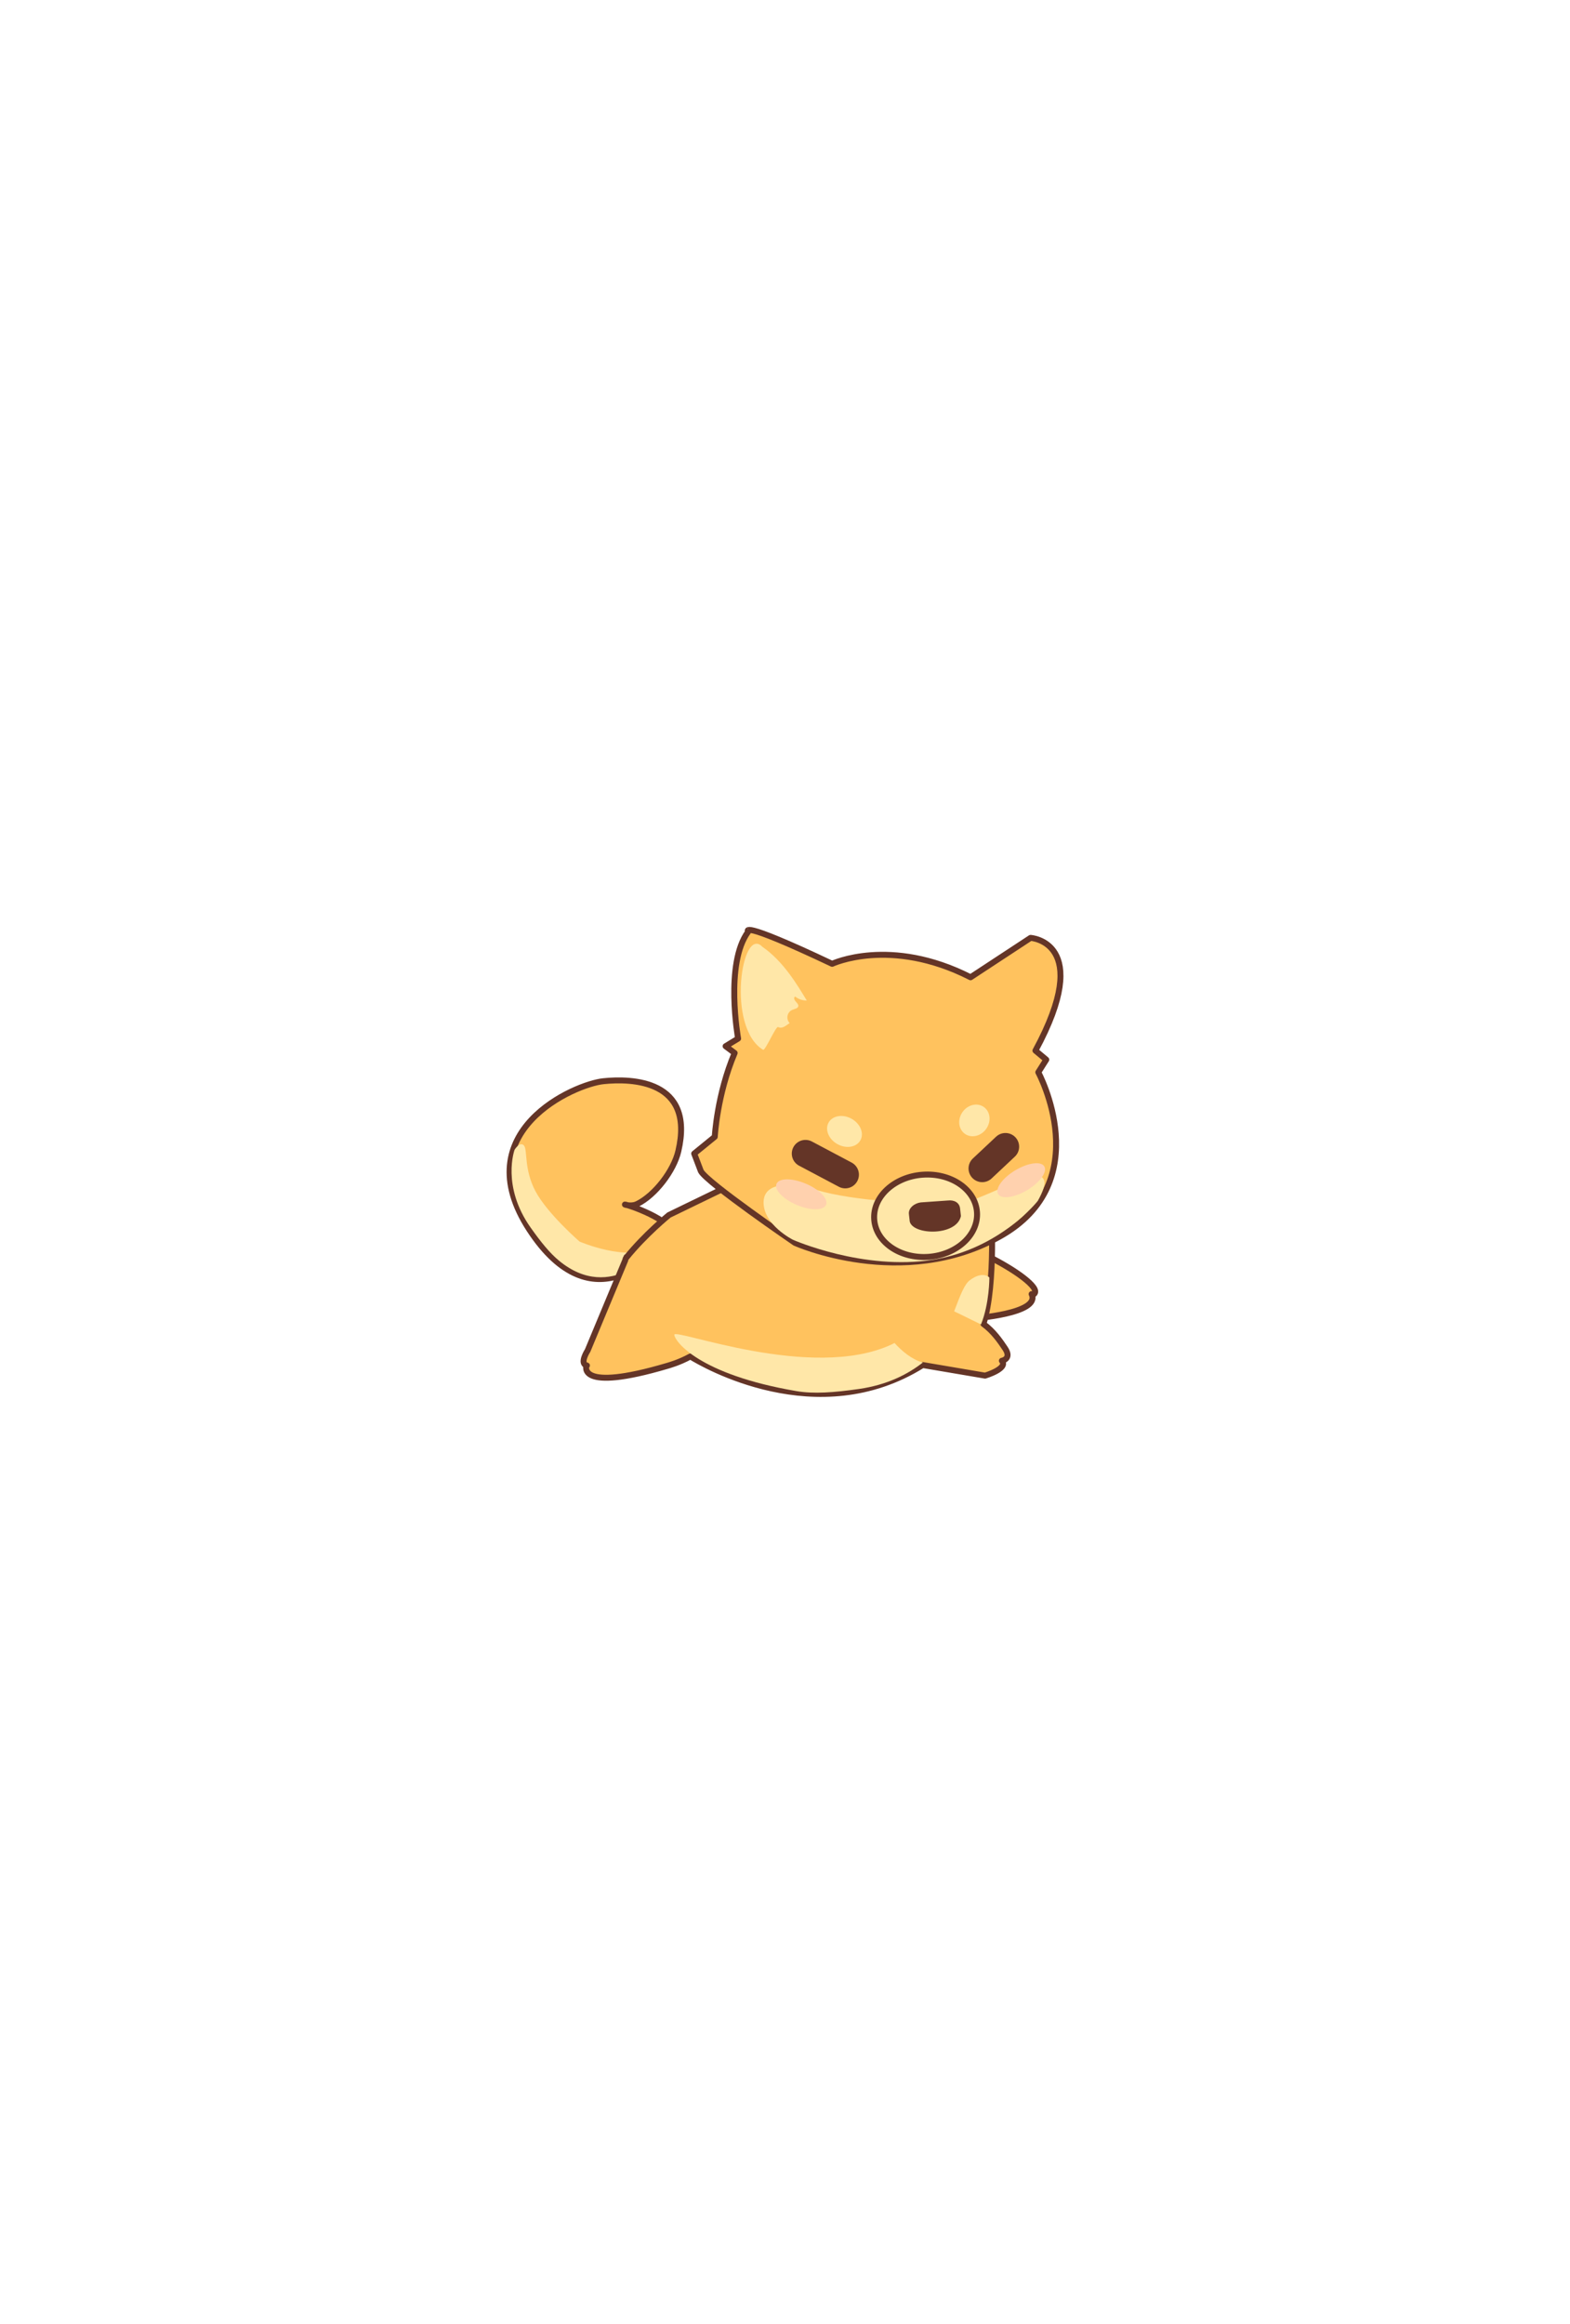 <?xml version="1.0" encoding="utf-8"?>
<!-- Generator: Adobe Illustrator 21.0.0, SVG Export Plug-In . SVG Version: 6.00 Build 0)  -->
<svg version="1.1" id="Capa_1" xmlns="http://www.w3.org/2000/svg" xmlns:xlink="http://www.w3.org/1999/xlink" x="0px" y="0px"
	 viewBox="0 0 1319 1952" style="enable-background:new 0 0 1319 1952;" xml:space="preserve">
<style type="text/css">
	.st0{fill:#FFC25E;stroke:#643527;stroke-width:5;stroke-linecap:round;stroke-linejoin:round;stroke-miterlimit:10;}
	.st1{fill:#FFE7A8;}
	.st2{fill:none;stroke:#643527;stroke-width:23;stroke-linecap:round;stroke-linejoin:round;stroke-miterlimit:10;}
	.st3{fill:#FFE7A8;stroke:#643527;stroke-width:5;stroke-miterlimit:10;}
	.st4{fill:#643527;}
	.st5{fill:#FFD1AE;}
</style>
<g>
	<g>
		<path class="st0" d="M569.9,966.9c14-59.9-39.2-61.2-63-58.7c-23.8,2.4-116,41.9-62.2,124.6c53.8,82.7,107.8,16.5,107.8,16.5
			s17.3-11.7,8.9-19.6c-6-5.7-16.9-11-26.7-14.8c-1.5-0.6-3-1.1-4.5-1.6c-11.2-3.9-1.8,1.4,5-1.9
			C550.4,1004,566.1,983.3,569.9,966.9z"/>
		<path class="st1" d="M432.3,965.8c0,0,4.3-7.1,7.7-3.8c3.5,3.2-0.2,19.5,9.8,38.5c10,18.9,37.1,42.4,37.1,42.4s40.8,17.6,61.5,4.4
			c20.6-13.2,3.1,1.5,3.1,1.5s-37.6,46.6-81.8,10.2c-7.8-6.4-15.3-15.7-23.8-27.7C421.1,996.4,432.3,965.8,432.3,965.8z"/>
	</g>
	<g>
		<path class="st0" d="M867.5,1087.7c9.1-3.8-11.4-19-34-30.7c-31.4-16.3-48.3,2.8-48.3,2.8s-8.2,44.5,9,49.5"/>
		<path class="st0" d="M866.7,1087c8,16.6-49.7,20.5-49.7,20.5s-7.7-0.1-20.2-1.2"/>
	</g>
	<path class="st0" d="M844.3,1132.5c-4.1-6.1-9.7-14.3-18.1-20.4c10.8-34.3,6.4-98.9,6.4-98.9l-151-50.6L562,1020.6
		c0,0-20.1,16.3-35.8,35.8l0.2-0.6l-0.3,0.7c-0.7,0.9-0.7,1.8-0.7,1.8l-31.7,76.1c0,0-7.3,11.2-0.6,12.6l-0.4,0.1
		c0,0-8.5,22.8,67.9,0.2c1.6-0.5,9.9-2.7,19.4-7.9c11,6.8,106.7,62.6,195.2,7.2l52.4,8.9c0,0,19.8-5.9,14.1-12.5
		C841.5,1143.1,850.5,1141.6,844.3,1132.5z"/>
	<path class="st0" d="M699.1,809.6c0,0,48.7-23.1,116.3,11.3l50.4-33.1c0,0,53.7,3.2,4.1,94.7l9.1,7.6l-6.7,10.6
		c0,0,49.8,92.1-32.3,137.9c-82.1,45.8-172.1,5.4-172.1,5.4s-74.1-50.6-79.1-60.3l-5.6-14.7l17.3-14.1c0,0,1.8-35.2,16.7-70.4
		l-7.6-5.7l10.5-6.4c0,0-11.3-63,8.4-89.7C628.7,782.7,618.2,771.3,699.1,809.6z"/>
	<line class="st2" x1="676.7" y1="969" x2="710.1" y2="986.7"/>
	<line class="st2" x1="844.7" y1="963.2" x2="825.2" y2="981.5"/>
	
		<ellipse transform="matrix(0.486 -0.874 0.874 0.486 -465.416 1108.803)" class="st1" cx="709.4" cy="949.8" rx="12.2" ry="15.3"/>
	<path class="st1" d="M666.2,1041.4c0,0-25-12.5-24.7-31.7c0.4-22.9,40.6-11.6,40.6-11.6s11.4,5.4,47.8,9.5
		c36.4,4,79.4,3.7,79.4,3.7s32.2-12.7,44-19.2c8.5-4.7,18.4-6.5,21.1-4.1c2.3,2,6.7,4.2-2.5,20.7c0,0-31.3,40.2-87.7,49.4
		C725.5,1067.6,666.2,1041.4,666.2,1041.4z"/>
	
		<ellipse transform="matrix(0.571 -0.821 0.821 0.571 -420.83 1076.159)" class="st1" cx="818.5" cy="940.4" rx="13.8" ry="12.2"/>
	<path class="st1" d="M663.4,859.4c-2.9,1.8-6,5.1-9.7,3.3c-1.9-0.9-10.8,20.1-12.6,19.1c-30.9-18.5-18.2-105-0.6-86.5
		c17.9,12.3,29.7,32.7,37.3,45.1c-3.4,0.1-7.1-1.1-9.7-3.3c-1.5,0.6-0.9,2.6,0.2,3.9c1.1,1.3,2.6,2.7,2.4,4.1
		c-0.2,1.9-2.9,2.3-4.9,3.1C661.4,849.9,660,855.7,663.4,859.4z"/>
	
		<ellipse transform="matrix(0.997 -7.258800e-02 7.258800e-02 0.997 -72.107 59.163)" class="st3" cx="777.9" cy="1021.6" rx="43.3" ry="34.6"/>
	<path class="st4" d="M764.3,1026.1l-0.7-6.3c-0.6-5.2,4.9-9.2,10-9.8l22.8-1.6c5.2-0.6,9.7,1.7,10.2,6.8l0.7,6.3
		C803.6,1038.5,767.1,1037.6,764.3,1026.1z"/>
	<g>
		
			<ellipse transform="matrix(0.39 -0.921 0.921 0.39 -513.108 1231.731)" class="st5" cx="672.9" cy="1003.1" rx="9.7" ry="22.6"/>
		
			<ellipse transform="matrix(0.858 -0.514 0.514 0.858 -387.342 582.305)" class="st5" cx="857.9" cy="990.7" rx="22.6" ry="9.7"/>
	</g>
	<path class="st1" d="M751.5,1128.1c-0.9,0.4-1.7,0.8-2.6,1.3c-67.2,31.1-182.8-14.2-182.4-8.2c0.3,5.3,20.4,33.3,102.6,47.3
		c14.5,2.5,31.7,1.2,52.6-1.8c23.7-3.4,41.1-12.4,53.6-22.2C766.2,1142.1,757.6,1134.8,751.5,1128.1z"/>
	<path class="st1" d="M824.2,1112.4c7.1-17.6,7-39.3,7-39.3s-5.4-6.1-16.6,2.4c-4.3,3.3-7.7,12-13,26
		C808.3,1104.6,823.8,1112.5,824.2,1112.4z"/>
</g>
</svg>
